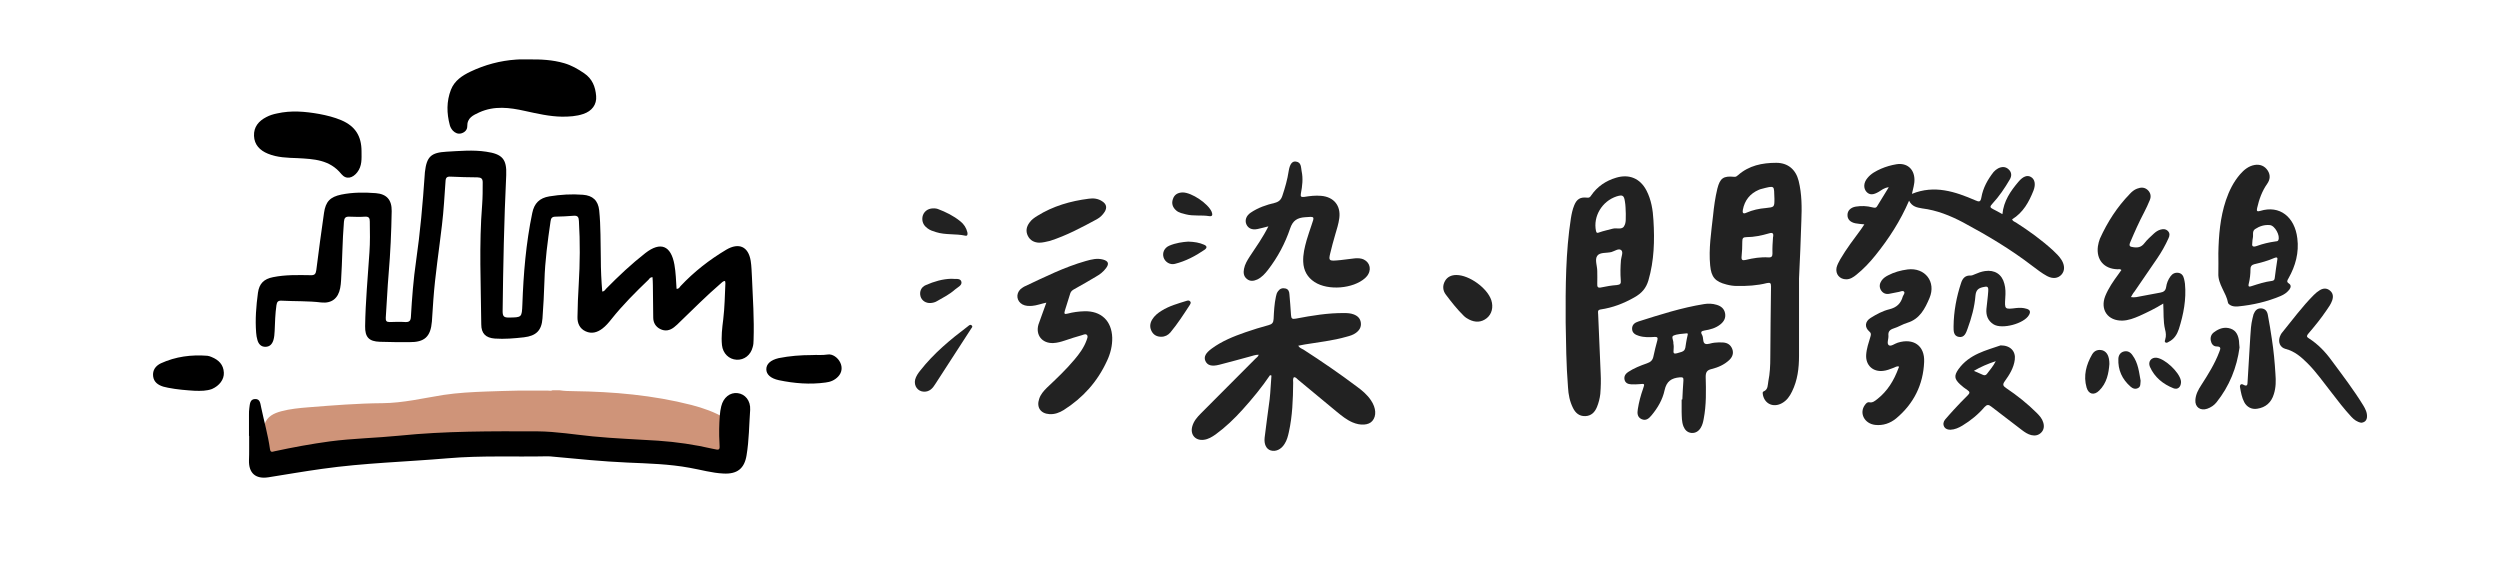 <?xml version="1.0" encoding="utf-8"?>
<!-- Generator: Adobe Illustrator 23.0.2, SVG Export Plug-In . SVG Version: 6.00 Build 0)  -->
<svg version="1.1" id="Layer_1" xmlns="http://www.w3.org/2000/svg" xmlns:xlink="http://www.w3.org/1999/xlink" x="0px" y="0px"
	 viewBox="0 0 1392.7 324" style="enable-background:new 0 0 1392.7 324;" xml:space="preserve">
<style type="text/css">
	.st0{fill:#CF9479;}
	.st1{fill:#222222;}
</style>
<g id="_xFFFD__x83__x8C__xFFFD__x99__xA0_影像_1_">
</g>
<g id="瘙_x22A5__x9F__x93__xFFFD__x89__xA0_影像_1_">
</g>
<g id="瘞渲_x89__xA0_影像_1_">
</g>
<g id="撅梯_x89__xA0_影像_1_">
</g>
<g id="瘙_x22A5__x9F__x93__xA0_影像_1_">
	<g>
		<path class="st0" d="M307.8,217.4c1.3,0,2.5,0,3.8,0c2.6,0.4,5.3,0.5,7.9,0.5c22.2,0.3,44.2,2.2,65.7,7.7
			c6.5,1.7,12.9,3.9,18.7,7.4c2.4,1.5,4.5,3.3,6.6,5.2c2.5,2.4,3.5,5.2,3.4,8.6c-0.1,4.7-3.5,7.2-8,7.3c-4.4,0.1-8.8-0.6-13.1-0.5
			c-14.9,0.3-29.8,0.5-44.8,0.2c-11-0.2-22.1-0.7-33.1-1.1c-6.3-0.3-12.7-0.5-19.1-0.8c-24.9-0.8-49.8-0.2-74.7-0.6
			c-11.3-0.2-22.7-0.8-34-1.9c-8.3-0.9-16.4-0.5-24.4,2.4c-4.6,1.7-9.4,2.4-14.3,2c-2.9-0.3-5.2-2.3-5.3-5.1
			c-0.2-3.8-0.5-7.8,3.1-10.6c0.6-0.4,1-1.1,1.2-1.8c1.5-4.4,5.2-6.1,9.3-7.2c4.9-1.3,10-1.8,15.1-2.2c13.8-1.1,27.5-2.2,41.3-2.3
			c11.5-0.1,22.7-2.8,34-4.6c8-1.2,16-1.6,24-1.9c5.9-0.2,11.8-0.4,17.6-0.5c5.5,0,11,0,16.5,0C306,217.6,307,217.9,307.8,217.4z"/>
		<g>
			<path d="M335.5,162.4c1.3-0.1,1.6-1,2.2-1.6c6.9-7,14-13.7,21.8-19.8c8.5-6.6,14.3-4.2,16.2,6.4c0.8,4.5,0.9,9,1.2,13.5
				c1.3,0.1,1.7-0.9,2.2-1.5c7.5-8,16.1-14.7,25.5-20.3c7-4.1,12.3-1.8,13.6,6.2c0.5,3.1,0.5,6.2,0.7,9.2
				c0.5,11.6,1.3,23.2,0.9,34.9c0,1.4-0.1,2.7-0.5,4c-1.1,4.4-4.7,7.2-8.9,7c-4.3-0.2-7.7-3.5-8.2-8.1c-0.5-4.8,0.1-9.6,0.7-14.4
				c0.8-6.7,0.9-13.4,1.2-20.1c0-0.4-0.1-0.8-0.2-1.3c-1.3,0.1-1.8,1-2.6,1.6c-7.8,6.7-15,14-22.4,21.1c-1.1,1.1-2.2,2.2-3.4,3.1
				c-2.3,1.8-4.9,2.4-7.7,1c-2.6-1.3-3.9-3.6-3.9-6.4c-0.1-6-0.1-12-0.2-18c0-1.5-0.1-3-0.2-4.5c-1.3,0-1.7,0.8-2.2,1.4
				c-7.3,7-14.4,14.1-20.7,22c-1.5,1.9-3.1,3.8-5.1,5.3c-2.8,2.1-5.9,3-9.2,1.5c-3.4-1.5-4.7-4.6-4.6-8c0.1-6.1,0.3-12.2,0.7-18.3
				c0.7-11.7,0.8-23.4,0.1-35.2c-0.1-2.2-0.7-3.1-3-2.9c-3.3,0.3-6.7,0.4-10.1,0.5c-1.8,0-2.5,0.8-2.7,2.6c-1.6,11-3.1,22-3.4,33.1
				c-0.2,7-0.6,14-1.1,21c-0.5,6.8-3.6,9.7-10.3,10.5c-5.4,0.6-10.9,1.1-16.3,0.7c-5-0.4-7.5-2.8-7.5-7.9
				c-0.2-22.3-1.3-44.5,0.5-66.8c0.3-4.1,0.3-8.2,0.3-12.3c0-2.2-0.9-2.7-2.9-2.8c-5,0-10-0.2-15-0.4c-2-0.1-2.7,0.5-2.8,2.5
				c-0.6,8.2-1,16.3-2,24.5c-1.6,13.9-3.8,27.7-4.8,41.7c-0.3,4-0.5,8-0.8,12c-0.7,8.5-4.1,11.6-12.6,11.5c-5.5,0-10.9,0-16.4-0.2
				c-6.1-0.2-8.3-2.6-8.2-8.7c0.2-13.7,1.5-27.4,2.4-41.1c0.4-5.7,0.3-11.4,0.2-17.2c0-1.9-0.5-2.8-2.6-2.7c-2.9,0.2-5.8,0.1-8.7,0
				c-2.2-0.1-2.9,0.6-3.1,2.8c-0.9,10.9-0.9,21.8-1.6,32.7c-0.1,1.4-0.2,2.9-0.5,4.3c-1.1,5.7-4.7,8.6-10.5,8
				c-7.3-0.9-14.7-0.6-22.1-1c-2.1-0.1-2.6,0.7-2.9,2.5c-0.7,4.8-0.8,9.6-1,14.4c-0.1,1.7-0.2,3.5-0.7,5.1c-0.7,2.2-2,3.7-4.5,3.7
				c-2.4,0-3.8-1.6-4.4-3.8c-0.4-1.3-0.6-2.7-0.7-4c-0.6-7.5,0-14.9,1-22.3c0.7-5.1,3.3-7.7,8.4-8.7c6.9-1.4,13.9-1.2,20.9-1.1
				c2.2,0.1,2.9-0.6,3.2-2.8c1.3-10.6,2.8-21.3,4.3-31.9c0.9-6.3,3.4-8.9,9.6-10.2c6.4-1.3,12.8-1.3,19.3-0.8c6,0.5,8.9,3.7,8.8,10
				c-0.2,11.6-0.7,23.3-1.7,34.9c-0.7,8.1-1,16.3-1.6,24.5c-0.1,1.8,0.4,2.4,2.2,2.4c2.9-0.1,5.8-0.2,8.7,0c2.2,0.1,3-0.7,3.1-2.9
				c0.6-10.4,1.4-20.9,2.9-31.2c2.3-15.9,3.7-32,4.8-48c0-0.5,0.1-0.9,0.1-1.4c1-8.7,3.4-10.9,12.1-11.4c7.3-0.4,14.7-1.1,22,0
				c8.9,1.3,11.6,4,11.2,13.1c-1.2,25.2-1.7,50.5-2,75.8c0,2.9,0.8,3.5,3.4,3.5c7.3-0.1,7.3,0,7.6-7.3c0.6-17.1,2-34.1,5.5-50.9
				c1.1-5.5,4.1-8.4,9.5-9.3c6.2-1,12.5-1.4,18.7-0.9c5.5,0.4,8.5,3.2,9.1,8.7c0.9,8.9,0.7,17.8,0.9,26.7
				C334.7,150.3,335,156.4,335.5,162.4z"/>
			<path d="M138.7,242.8c0-3.9,0-7.8,0-11.7c0-1.3,0-2.6,0.2-3.8c0.3-2.1,0.3-4.9,3.1-5c3-0.2,3,2.6,3.5,4.7
				c1.6,7.7,3.8,15.3,4.9,23.2c0.3,2,1.3,1.5,2.5,1.2c10.2-2.2,20.5-4.1,30.8-5.5c12.9-1.7,25.9-1.9,38.8-3.2
				c25.6-2.6,51.3-2.5,77.1-2.4c10.3,0.1,20.4,1.8,30.6,2.8c12.1,1.2,24.3,1.6,36.4,2.4c10.3,0.7,20.4,2.2,30.4,4.5
				c4,0.9,4.1,0.9,3.8-3.3c-0.3-5.1-0.2-10.2,0.2-15.3c0.1-1.7,0.4-3.4,0.8-5.1c1.2-4.9,4.9-7.8,9.1-7.3s7.3,4.2,7,9.3
				c-0.6,8.4-0.6,16.9-2,25.3c-1.2,7.5-5.3,10.6-12.9,10.2c-6.4-0.3-12.5-2.1-18.8-3.2c-11.4-2.1-23-2.4-34.5-2.9
				c-13.9-0.6-27.7-2-41.6-3.3c-1-0.1-2-0.2-3-0.2c-18.5,0.4-37.1-0.5-55.6,1.1c-23.4,2-46.8,2.6-70.1,5.9
				c-10,1.4-19.9,3.1-29.9,4.7c-7.1,1.1-11-2.3-10.8-9.5c0.1-2.2,0.1-4.4,0.1-6.5c0-2.4,0-4.7,0-7.1
				C139,242.8,138.9,242.8,138.7,242.8z"/>
			<path d="M294.4,33.1c6.7-0.1,13.4,0.2,19.9,2.1c4.1,1.2,7.6,3.2,11.1,5.6c4.6,3.1,6.3,7.6,6.7,12.7c0.4,4.7-2.3,8.4-7.2,10
				c-3.8,1.3-7.8,1.5-11.8,1.5c-7-0.1-13.8-1.7-20.7-3.2c-8.5-1.9-17-3-25.4,0.8c-3.4,1.6-6.8,3-6.7,7.8c0,1.9-1.3,3.3-3.3,3.9
				c-1.9,0.5-3.4-0.2-4.7-1.5c-0.8-0.9-1.4-1.9-1.7-3c-1.8-6.7-1.9-13.3,0.6-19.8c2-5.1,6.3-7.9,10.9-10.1c8-3.8,16.5-6.1,25.4-6.7
				C289.9,33,292.2,33.1,294.4,33.1z"/>
			<path d="M165.8,88.1c-5.7-0.2-11.3-0.3-16.6-2.5c-4.4-1.8-7.5-4.9-7.7-9.9s2.6-8.3,6.9-10.5c1.9-1,3.9-1.6,5.9-2
				c7.9-1.8,15.7-1.1,23.6,0.3c4.2,0.8,8.3,1.8,12.3,3.5c7.7,3.3,11.2,8.8,11.2,17.3c0,4.1,0.4,8.1-2.4,11.7c-2.6,3.3-6.1,4.2-8.8,1
				C183.7,88.9,174.8,88.6,165.8,88.1z"/>
			<path d="M108.5,217.7c-4.7-0.3-9.9-0.7-14.9-1.7c-0.9-0.2-1.8-0.4-2.6-0.6c-2.9-0.9-5.3-2.5-5.7-5.8c-0.4-3.4,1.4-5.8,4.3-7.2
				c8.3-3.8,17-4.9,26-4.2c0.8,0.1,1.6,0.4,2.3,0.7c3.9,1.6,6.6,4.2,6.8,8.7c0.2,3.8-2.5,7.3-6.6,9.1
				C115.1,217.8,112,217.8,108.5,217.7z"/>
			<path d="M452.5,197.8c2.5-0.2,5.5,0.2,8.5-0.3c2.7-0.5,5.8,1.7,7.1,4.5c1.3,2.7,0.9,5.6-1.2,7.8c-1.9,2-4.3,3-7,3.3
				c-8.7,1.2-17.4,0.5-26-1.3c-4.6-1-7-3.2-7-6.1c0-2.9,2.3-5.1,6.9-6.2C439.9,198.3,445.9,197.8,452.5,197.8z"/>
			<g>
				<path class="st1" d="M1002.2,155.1c0,14.4,0,28.7,0,43.1c0,6.9-0.8,13.6-3.9,19.9c-1.3,2.7-2.9,5-5.6,6.5
					c-4.7,2.6-9.5,0.5-10.6-4.5c-0.1-0.7-0.4-1.7,0.3-2c2.7-1.1,2.3-3.7,2.7-5.7c0.9-4.4,1.1-8.8,1.1-13.3
					c0.1-13.2,0.2-26.3,0.4-39.5c0-1.9-0.4-2.3-2.3-1.9c-5.5,1.4-11.1,1.7-16.8,1.6c-1.9,0-3.8-0.3-5.7-0.8
					c-6.3-1.6-8.5-4.1-9.1-10.6c-0.9-9.3,0.6-18.5,1.6-27.7c0.5-5.1,1.2-10.1,2.4-15.1c1.5-5.9,3.4-7.2,9.4-6.6
					c1,0.1,1.5-0.4,2.1-0.9c6.1-5.4,13.5-6.9,21.3-6.9c6.5,0,10.9,3.7,12.5,10.1c1.8,7.3,1.8,14.8,1.5,22.2
					C1003.2,133.7,1002.7,144.4,1002.2,155.1C1002.3,155.1,1002.3,155.1,1002.2,155.1z M987.7,132.3c0.5-2.4-0.2-2.9-2.2-2.3
					c-4.1,1.2-8.3,2.1-12.6,2.1c-1.9,0-2.3,0.7-2.3,2.4c0,2.8-0.1,5.6-0.4,8.4c-0.2,2,0.5,2.3,2.3,1.9c4.1-1,8.4-1.7,12.7-1.4
					c1.8,0.1,2.2-0.7,2.2-2.2C987.3,138.1,987.5,135,987.7,132.3z M988.5,110.7c-0.4-7.4,0.9-7.6-7.8-5.3c-0.3,0.1-0.5,0.2-0.8,0.3
					c-5,2.1-8,5.9-9,11.2c-0.3,1.6,0.1,2.5,2,1.6c3.4-1.5,7.1-2.3,10.8-2.6C988.5,115.4,988.5,115.4,988.5,110.7z"/>
				<path class="st1" d="M707.5,209c-4.6,6.8-9.8,13.1-15.3,19.2c-4.6,5.1-9.5,9.8-15,13.8c-2,1.4-4.1,2.7-6.6,3
					c-4.7,0.6-7.7-2.9-6.4-7.5c0.8-2.9,2.7-5.1,4.8-7.2c10.1-10.2,20.3-20.3,30.4-30.5c0.6-0.6,1.5-1.1,1.8-2.2
					c-1.9,0-3.6,0.7-5.2,1.1c-5.6,1.5-11.2,3.1-16.8,4.5c-4.3,1.1-6.6,0.3-7.7-2.1c-1-2.3,0.1-4.4,3.5-6.9
					c5.7-4.2,12.2-6.8,18.8-9.1c4.3-1.5,8.6-2.8,13-4c1.9-0.5,2.6-1.4,2.7-3.4c0.2-4.2,0.4-8.4,1.3-12.5c0.2-1.1,0.5-2.1,1.2-3
					c1-1.4,2.4-1.9,4.1-1.5c1.6,0.4,2.1,1.6,2.2,3.1c0.3,3.9,0.7,7.8,0.9,11.7c0.1,2,0.7,2.4,2.7,2c8.9-1.7,17.9-3.2,27-3.1
					c1.7,0,3.5,0.1,5.1,0.7c2.2,0.8,3.8,2.2,4.1,4.7c0.3,2.4-0.8,4.2-2.7,5.6c-1.6,1.2-3.4,1.7-5.3,2.2c-7.6,2.2-15.5,3-23.3,4.3
					c-1.1,0.2-2.3,0.4-3.6,0.7c0.8,1.3,2,1.6,3,2.2c10.1,6.5,20,13.3,29.6,20.5c3,2.2,5.9,4.6,8,7.8c2.8,4.2,3.1,8.6,0.7,11.4
					c-2,2.4-6.6,2.7-11,0.8c-3.3-1.4-6.1-3.7-8.8-5.9c-7.2-5.9-14.4-11.9-21.6-17.9c-0.7-0.6-1.2-1.4-2.3-1.4
					c-0.7,1-0.4,2.1-0.4,3.2c-0.1,9.2-0.4,18.4-2.4,27.4c-0.5,2.3-1.1,4.6-2.4,6.6c-1.9,3.1-5,4.5-7.8,3.6c-2.4-0.8-3.7-3.4-3.3-7.1
					c0.8-7.1,1.9-14.2,2.8-21.4c0.5-4.4,0.6-8.8,1-13.2C708,209.1,707.7,209.1,707.5,209z"/>
				<path class="st1" d="M872.2,179.7c-0.1-20.3,0-39.2,2.9-58c0.4-2.5,0.9-5,1.9-7.4c1.4-3.4,3.4-4.6,7-4.2
					c1.2,0.2,1.8-0.2,2.4-1.2c3.4-5,8.2-8.2,13.9-9.9c7.3-2.2,13.4,0.4,16.9,7.1c2.7,5.2,3.6,10.9,3.9,16.6
					c0.7,11.3,0.4,22.5-2.8,33.5c-1.3,4.3-3.6,7.1-7.9,9.5c-6,3.4-12,5.7-18.8,6.7c-1.9,0.3-1.3,1.7-1.3,2.7c0.5,11,0.9,22,1.4,32.9
					c0.2,3.8,0.1,7.6-0.2,11.4c-0.3,2.6-0.9,5-1.9,7.4c-1.2,2.9-3.2,4.9-6.5,5s-5.4-1.7-6.8-4.5c-1.8-3.6-2.6-7.5-2.8-11.6
					C872.5,203.3,872.4,190.8,872.2,179.7z M905.7,119.1c-0.1-2.4-0.1-4.7-0.5-6.9c-0.5-3.4-1.3-3.8-4.6-2.8
					c-8.2,2.7-13.2,11.2-11.5,19.3c0.3,1.3,0.9,1.1,1.7,0.8c2.5-0.9,5.1-1.4,7.6-2.1c2.2-0.6,5.3,0.8,6.4-1.5
					C906,124,905.6,121.3,905.7,119.1z M889.8,151c0,2.4,0.1,4.7,0,7.1c-0.1,1.7,0.3,2.5,2.3,2c2.8-0.6,5.7-1.1,8.6-1.3
					c2-0.2,2.4-0.9,2.2-2.7c-0.3-3.7-0.2-7.4,0.1-11.2c0.2-1.9,1.4-4.4,0.2-5.5c-1.4-1.3-3.7,0.5-5.5,1c-2.7,0.7-6.4,0-7.9,2.1
					C888.3,144.6,889.8,148.1,889.8,151z"/>
				<path class="st1" d="M1063.5,111.8c-4.9,11.4-11.3,21.2-18.7,30.4c-3.2,4-6.7,7.7-10.7,10.9c-1.6,1.3-3.4,2.5-5.6,2.5
					c-3.7,0-6.1-2.9-5.4-6.5c0.4-1.7,1.3-3.2,2.1-4.7c3.4-5.8,7.5-11.2,11.5-16.6c0.6-0.8,1.1-1.6,1.9-2.8c-1.9-0.2-3.4-0.3-5-0.6
					c-2.9-0.6-4.5-2.3-4.4-4.7c0-2.3,1.7-4.1,4.6-4.6c3.1-0.5,6.2-0.4,9.2,0.4c1,0.2,2,0.6,2.7-0.6c2.1-3.4,4.2-6.8,6.5-10.6
					c-2.6,0.3-4,1.6-5.5,2.5c-3.2,1.9-5.2,1.9-6.9,0.1c-1.8-2-1.7-5.1,0.5-7.7c2-2.5,4.7-3.9,7.6-5.2c2.8-1.2,5.6-2,8.6-2.5
					c5.7-0.9,9.8,2.5,10,8.3c0.1,2.8-0.8,5.3-1.4,8.2c12.5-5.1,24-1.3,35.3,3.6c2.1,0.9,2.9,1.1,3.4-1.7c0.9-5.2,3.5-9.9,6.8-14.1
					c0.7-0.8,1.6-1.5,2.5-2c2-1,4.1-1.1,5.8,0.5c1.8,1.6,1.9,3.7,0.7,5.7c-2.8,4.8-5.9,9.4-9.7,13.5c-1.4,1.5-1.5,2.1,0.4,3
					c1.7,0.8,3.3,1.8,5.2,2.8c0.7-7.3,4.5-12.8,8.9-18c2.6-3.1,5-3.9,7-2.7c2.1,1.2,2.8,4,1.4,7.6c-2.5,6.3-5.7,12.2-11.9,16
					c0.4,1.1,1.4,1.3,2.2,1.8c7.2,4.6,14.1,9.6,20.5,15.4c1.8,1.7,3.6,3.4,4.9,5.5c1.8,3,1.8,6-0.1,8.1c-1.9,2.1-4.8,2.5-8,0.8
					c-3-1.6-5.6-3.7-8.3-5.7c-12.1-9.3-25.1-17-38.5-24.2c-7.2-3.8-14.7-6.8-22.8-7.8C1068,115.6,1065.2,115.2,1063.5,111.8z"/>
				<path class="st1" d="M937.2,222.5c0.2-3.5,0.3-7.1,0.6-10.6c0.1-1.6-0.4-1.8-2-1.7c-4.7,0.4-7.4,2.2-8.5,7.2
					c-1.1,5.2-3.8,9.8-7.2,13.9c-1.5,1.8-3.1,3.3-5.6,2.2c-2.4-1.1-2.5-3.3-2.1-5.6c0.6-3.9,1.6-7.6,2.9-11.3c1-2.9,1-2.9-2-2.6
					c-1.5,0.1-3.1,0.2-4.6,0.1c-1.7-0.1-3.3-0.7-3.7-2.6c-0.4-1.9,0.5-3.2,1.9-4.2c3.3-2.2,6.9-3.6,10.6-4.9
					c2.1-0.7,3.2-1.8,3.6-3.9c0.6-3,1.4-6,2.2-9c0.4-1.5-0.2-1.9-1.6-1.8c-2.9,0.2-5.8,0.3-8.7-0.6c-2-0.6-3.8-1.6-3.8-4
					c0-2.3,1.6-3.4,3.5-4c12-3.8,24.1-7.7,36.6-9.7c2.4-0.4,4.7-0.3,7,0.4c2.4,0.7,4.2,2.1,4.7,4.7c0.5,2.6-0.6,4.6-2.6,6.2
					c-2.6,2.1-5.7,2.9-8.8,3.4c-1.8,0.3-2.4,0.8-1.4,2.5c0.9,1.6,0.2,4.2,1.7,4.9c1.4,0.6,3.5-0.5,5.2-0.6c1.6-0.2,3.3-0.2,4.9-0.1
					c2.4,0.2,4.1,1.3,5,3.6c0.9,2.4,0.1,4.5-1.7,6.2c-2.8,2.6-6.2,4.1-9.9,5c-2.5,0.6-3.2,1.8-3.2,4.3c0.2,7.8,0.4,15.6-1.1,23.4
					c-0.3,1.7-0.7,3.4-1.6,4.9c-1.1,1.9-2.8,3.1-5.1,3c-2.4-0.2-3.8-1.7-4.6-3.7c-1-2.6-0.9-5.3-1-8.1c0-2.3,0-4.5,0-6.8
					C937.1,222.5,937.1,222.5,937.2,222.5z M932.4,193.2L932.4,193.2c-0.1,0.7,0,1.5-0.1,2.2c-0.2,1.7,0.6,1.7,1.9,1.4
					c4.5-1.2,4.5-1.2,5.1-5.9c0.2-1.3,0.5-2.7,0.8-4c0.1-0.5,0.4-1.3-0.5-1.2c-2.5,0.3-5.2,0.3-7.4,1.3c-1.3,0.6,0.2,2.8,0,4.3
					C932.3,191.9,932.4,192.5,932.4,193.2z"/>
				<path class="st1" d="M1235.8,141.1c0.2-10,1-19.9,4.2-29.5c1.8-5.3,4.2-10.2,7.9-14.5c2.2-2.5,4.7-4.6,8.1-5.2
					c3-0.5,5.6,0.5,7.3,3.1c1.6,2.5,1.4,5-0.3,7.4c-2.9,4.1-4.5,8.7-5.6,13.5c-0.4,1.7,0,2.1,1.7,1.6c10.9-3.4,19.3,3.4,20.7,15.3
					c1,7.9-1,15.3-4.9,22.2c-0.7,1.2-1.3,2,0.3,3c1.3,0.9,1,2.2,0.1,3.4c-1.3,1.6-2.9,2.7-4.8,3.5c-7.6,3.2-15.5,5-23.7,5.8
					c-1.5,0.1-3.1,0.1-4.5-0.8c-0.4-0.3-1-0.7-1.1-1.2c-1-5.7-5.7-10.3-5.4-16.5C1235.9,148.6,1235.8,144.8,1235.8,141.1z
					 M1268.7,144.3c0.1-0.7-0.3-1.2-1.7-0.6c-3.6,1.6-7.4,2.6-11.2,3.5c-1.5,0.4-2.1,1.2-2.1,2.6c0,2.8-0.3,5.6-1,8.4
					c-0.4,1.7,0.4,1.6,1.6,1.2c3.7-1.2,7.4-2.4,11.3-2.9c0.9-0.1,1.5-0.5,1.6-1.5C1267.6,151.6,1268.1,148.3,1268.7,144.3z
					 M1254.7,135.3c-0.3,1.7,0.1,2.6,2.6,1.7c3.3-1.2,6.7-2,10.3-2.5c0.6-0.1,1.3,0,1.6-0.7c1.2-2.4-1.9-8.2-4.7-8.4
					c-3-0.3-5.8,0.6-8.2,2.2c-1.8,1.2-0.9,3.3-1.3,5C1254.8,133.4,1254.8,134.1,1254.7,135.3z"/>
				<path class="st1" d="M582.9,168.6c-2.9,0.6-5.4,1.6-8,1.8c-1.8,0.1-3.6,0.1-5.3-0.8c-3.3-1.8-3.8-5.9-1.1-8.5
					c0.6-0.5,1.3-1,2-1.4c11.3-5.3,22.4-10.9,34.4-14.3c3.2-0.9,6.3-1.7,9.6-0.8c2.9,0.8,3.5,2.3,1.7,4.7c-1.5,2.1-3.5,3.6-5.8,4.9
					c-3.9,2.3-7.8,4.6-11.8,6.8c-1.1,0.6-2,1.2-2.4,2.5c-1,3.2-2,6.4-3,9.6c-0.6,1.9,0,2,1.6,1.6c3-0.8,6-1.2,9.2-1.3
					c9.4-0.3,15.3,5.3,15.6,14.7c0.1,4.5-1,8.9-2.9,12.9c-5.3,11.6-13.4,20.6-24.1,27.4c-2.4,1.5-5.1,2.5-8,2.3
					c-4.9-0.3-7.3-3.8-5.7-8.5c0.8-2.5,2.5-4.4,4.3-6.2c5.3-5,10.6-10,15.3-15.6c2.8-3.3,5.3-6.7,6.8-10.8c0.3-0.9,0.9-2,0.3-2.9
					c-0.7-0.9-1.9-0.3-2.8,0c-3.2,0.9-6.4,1.9-9.6,3c-2.1,0.7-4.2,1.3-6.4,1.4c-6.2,0.3-10-4.4-8.3-10.3
					C579.8,176.9,581.4,173,582.9,168.6z"/>
				<path class="st1" d="M706.6,126.1c-2.4,0.6-4.2,1.1-6.1,1.5c-3.1,0.6-5.2-0.4-6.2-2.7c-0.9-2.2-0.1-4.7,2.4-6.4
					c4.1-2.8,8.8-4.4,13.5-5.5c2.3-0.6,3.5-1.8,4.2-4c1.5-4.5,2.8-9,3.5-13.7c0.6-3.8,1.9-5.6,4-5.3c3.1,0.4,2.8,3.2,3.2,5.3
					c0.9,4.2,0.4,8.3-0.4,12.5c-0.3,1.7,0.1,2.1,1.8,1.9c3.1-0.5,6.3-0.9,9.5-0.6c7,0.6,11,5.4,10.1,12.4c-0.4,3.2-1.4,6.2-2.3,9.3
					c-1,3.5-2,7-2.8,10.5c-0.9,3.7-0.5,4.1,3.4,3.8c3.3-0.2,6.5-0.8,9.7-1.1c1.5-0.2,2.9-0.2,4.3,0.1c4.1,1,5.9,5.1,3.8,8.7
					c-0.4,0.8-1.1,1.5-1.7,2.1c-6.7,6-20.7,7.1-28.2,2.2c-4-2.6-6.1-6.4-6.3-11.2c-0.2-4.2,0.8-8.1,1.9-12.1
					c0.8-2.8,1.8-5.5,2.7-8.3c1.8-5.1,1.8-4.9-3.5-4.5c-4.4,0.3-6.9,1.8-8.4,6.3c-2.8,8.3-6.9,16-12.3,23c-1.7,2.2-3.5,4.2-6,5.4
					c-2,0.9-4.1,1.2-5.9-0.4c-1.7-1.4-1.9-3.4-1.5-5.5c0.5-2.6,1.8-4.7,3.2-6.9C699.8,137.5,703.5,132.3,706.6,126.1z"/>
				<path class="st1" d="M1187.1,165.5c2.2,0.4,3.9-0.2,5.7-0.5c3.6-0.6,7.1-1.4,10.7-2c1.8-0.3,2.9-1.1,3.2-3
					c0.3-2.2,1.1-4.2,2.4-6c1.1-1.5,2.5-2.3,4.5-2c1.8,0.3,2.7,1.6,3.1,3.4c0.2,0.9,0.4,1.8,0.5,2.7c0.8,8.7-0.8,17-3.4,25.2
					c-1,3-2.6,5.6-5.6,7.1c-0.6,0.3-1.1,0.8-1.8,0.4c-0.8-0.4-0.3-1.2-0.2-1.7c0.6-1.9,0.4-3.8-0.1-5.6c-1.1-4.6-0.7-9.3-1-14.4
					c-4.5,2.8-8.9,4.9-13.3,6.9c-3,1.3-6.1,2.5-9.4,2.6c-8.2,0.2-12.6-6.1-9.6-13.7c1.8-4.4,4.5-8.3,7.3-12.1
					c0.6-0.8,1.1-1.6,1.7-2.4c-0.8-0.7-1.6-0.4-2.2-0.4c-7.5-0.2-11.9-5.3-10.9-12.8c0.2-1.4,0.6-2.9,1.1-4.2
					c4.2-9.3,9.6-17.7,16.7-25c1.1-1.2,2.4-2.3,4-2.9c2.1-0.8,4.1-0.9,5.9,0.7c1.7,1.6,2.1,3.6,1.2,5.7c-0.9,2.3-2,4.5-3.1,6.7
					c-2.9,5.5-5.4,11.1-7.8,16.8c-0.8,1.9-0.3,2.5,1.7,2.7c2.6,0.4,4.5,0,6.2-2.2c1.5-2,3.5-3.7,5.3-5.4c1.1-1,2.3-1.8,3.7-2.2
					c1.5-0.4,2.9-0.4,4.1,0.8c1.2,1.2,1,2.7,0.3,4.1c-1.7,3.8-3.8,7.5-6.1,10.9c-4.2,6.2-8.5,12.4-12.8,18.7
					C1188.3,163.3,1187.8,164.3,1187.1,165.5z"/>
				<path class="st1" d="M1057.8,204.1c-1.3-0.2-2.2,0.6-3.2,0.9c-1.8,0.7-3.6,1.4-5.5,1.6c-5.7,0.7-9.8-3.1-9.5-8.8
					c0.2-3.6,1.4-6.9,2.4-10.3c0.3-1.1,0.5-1.9-0.6-2.8c-2.8-2.4-2.5-5.6,0.7-7.6c3.2-2,6.7-3.9,10.4-4.8c4.1-1,6.4-3.2,7.5-7.1
					c0.3-0.9,1.4-1.9,0.7-2.7c-0.6-0.8-1.9-0.1-2.8,0.1c-1.9,0.3-3.7,0.8-5.6,1.1c-2,0.3-3.6-0.5-4.6-2.3c-0.9-1.8-0.6-3.5,0.5-5.1
					c0.9-1.3,2.2-2.2,3.6-2.9c3.4-1.8,7.1-2.8,10.9-3.3c9.7-1.2,16,6.9,12.2,15.9c-2.5,5.9-5.4,11.7-12.3,13.8
					c-2.7,0.8-5.1,2.4-7.8,3.2c-2.1,0.7-3,1.8-2.8,3.9c0.2,1.9-1.1,4.4,0.2,5.4c1.2,0.9,3.3-0.9,5-1.4c8.7-2.7,15.1,1.6,14.7,10.7
					c-0.5,12.7-5.8,23.3-15.6,31.5c-3.3,2.7-7.3,4.1-11.7,3.6c-6-0.7-9-6.6-5.7-11.1c0.6-0.8,1.3-1.7,2.4-1.5
					c1.9,0.4,3.1-0.7,4.4-1.7c5.8-4.5,9.4-10.5,11.9-17.3C1057.9,204.8,1057.8,204.5,1057.8,204.1z"/>
				<path class="st1" d="M1114.5,192.4c5.6,0,8.5,3.4,7.9,8s-3,8.4-5.6,12c-1.3,1.8-1,2.6,0.8,3.8c6.1,4.1,11.9,8.7,17.1,13.9
					c1.5,1.5,2.9,3.1,3.5,5.1c0.7,2.1,0.5,4.2-1.1,5.8c-1.5,1.5-3.4,1.9-5.5,1.4c-2-0.5-3.6-1.6-5.2-2.8
					c-5.7-4.3-11.4-8.7-17.1-13.1c-1.5-1.2-2.4-1.2-3.8,0.3c-3.5,4.1-7.7,7.5-12.3,10.3c-2,1.2-4.2,2.2-6.6,2.3
					c-1.4,0-2.7-0.3-3.5-1.6c-0.8-1.4-0.5-2.9,0.5-4.1c1.5-1.8,3.1-3.5,4.7-5.3c2.6-2.8,5.2-5.6,7.9-8.2c1.2-1.2,1.3-1.9-0.2-2.9
					c-1.4-0.9-2.8-2-4.1-3.2c-3.2-3-3.4-4.8-0.9-8.4C1097.1,197.2,1106.6,195.2,1114.5,192.4z M1111.8,201.2
					c-4.5,1.5-8.3,3.1-12.2,5.4c2,0.9,3.5,1.5,5,2.2c0.8,0.4,1.6,0.3,2.2-0.4C1108.4,206.2,1110.3,204.2,1111.8,201.2z"/>
				<path class="st1" d="M1315.4,235.5c-2.3-0.4-4-1.7-5.5-3.3c-4-4.3-7.6-9-11.2-13.7c-4.3-5.4-8.2-11.1-13.1-16
					c-3.5-3.5-7.2-6.8-12.3-8.1c-3.1-0.8-4.3-3.7-3.3-6.7c0.3-0.8,0.7-1.7,1.3-2.4c5.8-7.1,11.2-14.5,17.7-21c1-1,2.2-2,3.4-2.7
					c1.9-1.1,3.8-1.2,5.6,0.3c1.8,1.5,1.9,3.5,1.2,5.5c-0.7,2-1.9,3.7-3.1,5.4c-3.1,4.6-6.6,8.9-10.2,13.1c-0.8,1-1.2,1.6,0.2,2.5
					c5.2,3.3,9.4,7.7,13,12.7c6,8.1,12.1,16.1,17.4,24.7c1.2,2,2.3,4.1,2.1,6.6C1318.4,234.3,1317.3,235.3,1315.4,235.5z"/>
				<path class="st1" d="M1117.1,165.9c-0.4,6.5-0.4,6.5,6.1,5.7c1.9-0.2,3.8-0.2,5.7,0.4c1.9,0.5,2.5,1.6,1.4,3.5
					c-2.7,4.8-15,8.1-19.7,5.2c-3.2-2-4.3-5-4-8.6c0.3-3.3,0.8-6.5,1-9.8c0.2-2.7-0.4-3-3.1-2.3c-2.5,0.6-3.7,1.7-4,4.6
					c-0.5,6.4-2.2,12.5-4.4,18.5c-0.8,2.2-1.7,5.1-4.8,4.6c-3.2-0.5-3-3.6-3-6c0.1-8.2,1.6-16.3,4.2-24.1c0.8-2.5,2.3-4.3,5.3-4.1
					c0.8,0,1.6-0.4,2.3-0.7c1.8-0.8,3.7-1.5,5.7-1.8c5.4-0.8,9.5,1.8,10.8,7.1C1117.3,160.6,1117.3,163.2,1117.1,165.9z"/>
				<path class="st1" d="M1267.6,208.3c0.3,3.8,0.3,7.6-0.9,11.3c-1.4,4.6-4.5,7.4-9.3,8.1c-3.1,0.5-5.8-1-7.2-3.7
					c-1.3-2.5-1.8-5.3-2.3-8.1c-0.3-1.3,0.4-2.4,1.8-1.6c2.5,1.4,2.3-0.4,2.4-1.8c0.5-8.3,1-16.7,1.5-25c0.2-3.4,0.4-6.7,1.2-10
					c0.2-0.8,0.4-1.6,0.6-2.4c0.8-2,2-3.5,4.4-3.3c2.3,0.2,3.3,1.8,3.6,3.8c0.8,4.4,1.6,8.8,2.2,13.2
					C1266.6,195.2,1267.2,201.7,1267.6,208.3z"/>
				<path class="st1" d="M578.9,135.2c-2.7-0.1-5-1.2-6.3-3.8s-0.8-5.1,0.9-7.4c1.1-1.6,2.7-2.7,4.3-3.7c8.8-5.5,18.5-8.3,28.7-9.6
					c2.6-0.4,5.3-0.1,7.6,1.5c2.3,1.5,2.7,3.5,1.3,5.8c-1.1,1.7-2.5,3.1-4.3,4.1c-8.5,4.6-16.9,9.1-26.2,12.1
					C583,134.6,581,135.2,578.9,135.2z"/>
				<path class="st1" d="M1247.6,193.6c-1.5,11.1-5.6,21.5-12.9,30.6c-1.3,1.6-3.1,2.8-5.1,3.5c-3.8,1.3-6.9-0.9-6.6-4.9
					c0.2-3.1,1.6-5.7,3.3-8.3c3.8-5.9,7.5-11.8,10-18.4c0.6-1.6,1.4-3.1-1.5-3.1c-1.8,0-2.9-1.5-3.2-3.2c-0.4-2,0.3-3.7,1.9-4.8
					c2.7-2,5.8-3.1,9.2-1.9c3.1,1.1,4.2,3.8,4.6,6.8C1247.4,191,1247.4,192.1,1247.6,193.6z"/>
				<path class="st1" d="M811.3,153.2c7.2,0,17.3,7.3,19.5,14.1c1.2,3.8,0.3,7.6-2.5,9.9c-3.1,2.5-6.5,2.5-9.9,0.8
					c-1-0.5-2.1-1.2-2.9-2c-3.7-3.6-6.9-7.7-10-11.8c-1.8-2.3-2-5.1-0.5-7.7C806.3,154.2,808.6,153.2,811.3,153.2z"/>
				<path class="st1" d="M514.7,218.2c-3.4-0.1-5.7-3.2-4.9-6.7c0.5-1.9,1.6-3.5,2.8-5c7.6-9.7,16.9-17.4,26.7-24.8
					c0.5-0.4,1.2-1.1,1.9-0.5c0.9,0.7,0.2,1.3-0.2,1.9c-6.7,10.3-13.3,20.6-20,30.9C519.6,216.3,517.8,218.3,514.7,218.2z"/>
				<path class="st1" d="M513.8,121.9c0-2.9,2-5.2,4.8-5.7c1.3-0.2,2.6-0.2,3.8,0.2c4.5,1.7,8.8,3.8,12.6,6.9c2,1.6,3.3,3.6,3.9,6.1
					c0.2,0.9,0.2,2.2-1.1,1.9c-5.4-1.2-11.1-0.3-16.4-2c-1.6-0.5-3.3-1-4.7-2.1C514.9,125.9,513.8,124.2,513.8,121.9z"/>
				<path class="st1" d="M1175.1,202.8c-0.4,5.1-1.4,10.6-5.7,14.8c-2.8,2.8-5.9,2.1-7-1.7c-1.9-6.6-0.2-12.8,3.1-18.5
					c1.3-2.2,3.5-2.9,5.9-2.2C1173.8,196.1,1175.1,198.5,1175.1,202.8z"/>
				<path class="st1" d="M646.9,187.6c-2.3,0-4.1-0.9-5.2-2.8c-1.3-2.2-1.2-4.5,0.1-6.7s3.2-3.7,5.3-5c4.3-2.7,9.1-4,13.9-5.5
					c0.7-0.2,1.4-0.4,2,0.3c0.7,0.7,0.1,1.4-0.2,2c-3.4,5.2-6.8,10.5-10.8,15.3C650.7,186.7,649,187.6,646.9,187.6z"/>
				<path class="st1" d="M661.9,134.6c3.6,0.1,6.3,0.6,8.8,1.7c1.7,0.7,1.9,1.7,0.4,2.8c-5.1,3.5-10.6,6.4-16.6,7.9
					c-2.8,0.7-5.5-1.1-6.3-3.6c-0.8-2.6,0.4-5.3,3.1-6.5C655,135.3,658.9,134.8,661.9,134.6z"/>
				<path class="st1" d="M658.8,107.2c5.1,0,14.2,6.2,16.2,10.8c0.6,1.6,0.5,2.7-1.4,2.4c-4.3-0.7-8.7,0.1-13-1
					c-1.8-0.5-3.8-0.8-5.3-2.1c-2-1.7-2.8-3.9-1.9-6.4C654.2,108.4,656.1,107.3,658.8,107.2z"/>
				<path class="st1" d="M530,155.3c2,0.3,4.8-0.5,5.5,1.4c0.8,2.2-2,3.3-3.5,4.6c-3,2.7-6.6,4.5-10.1,6.5c-1,0.6-2.2,0.9-3.4,1
					c-2.7,0.2-5-1.3-5.7-3.7c-0.7-2.6,0.3-5.2,3-6.3C520.4,156.8,525.1,155.4,530,155.3z"/>
				<path class="st1" d="M1192.5,212.1c-0.2,1.7,0.1,3.2-1.3,4c-1.5,0.9-3.1,0.4-4.3-0.7c-4.7-4.1-7.1-9.3-6.8-15.6
					c0.1-1.9,1.1-3.5,3.1-4s3.6,0.4,4.7,2C1191.2,202.2,1191.6,207.4,1192.5,212.1z"/>
				<path class="st1" d="M1215,213c-0.1,2.7-1.9,4.2-4.2,3.3c-5.8-2.3-10.5-6.1-13.1-11.9c-1.3-3,0.8-5.5,3.8-5.1
					c4.7,0.7,12.4,7.9,13.4,12.6C1215,212.3,1215,212.7,1215,213z"/>
			</g>
		</g>
	</g>
</g>
<g id="瘞_xA0_影像_1_">
</g>
<g id="撅_xA0_影像_1_">
</g>
</svg>
